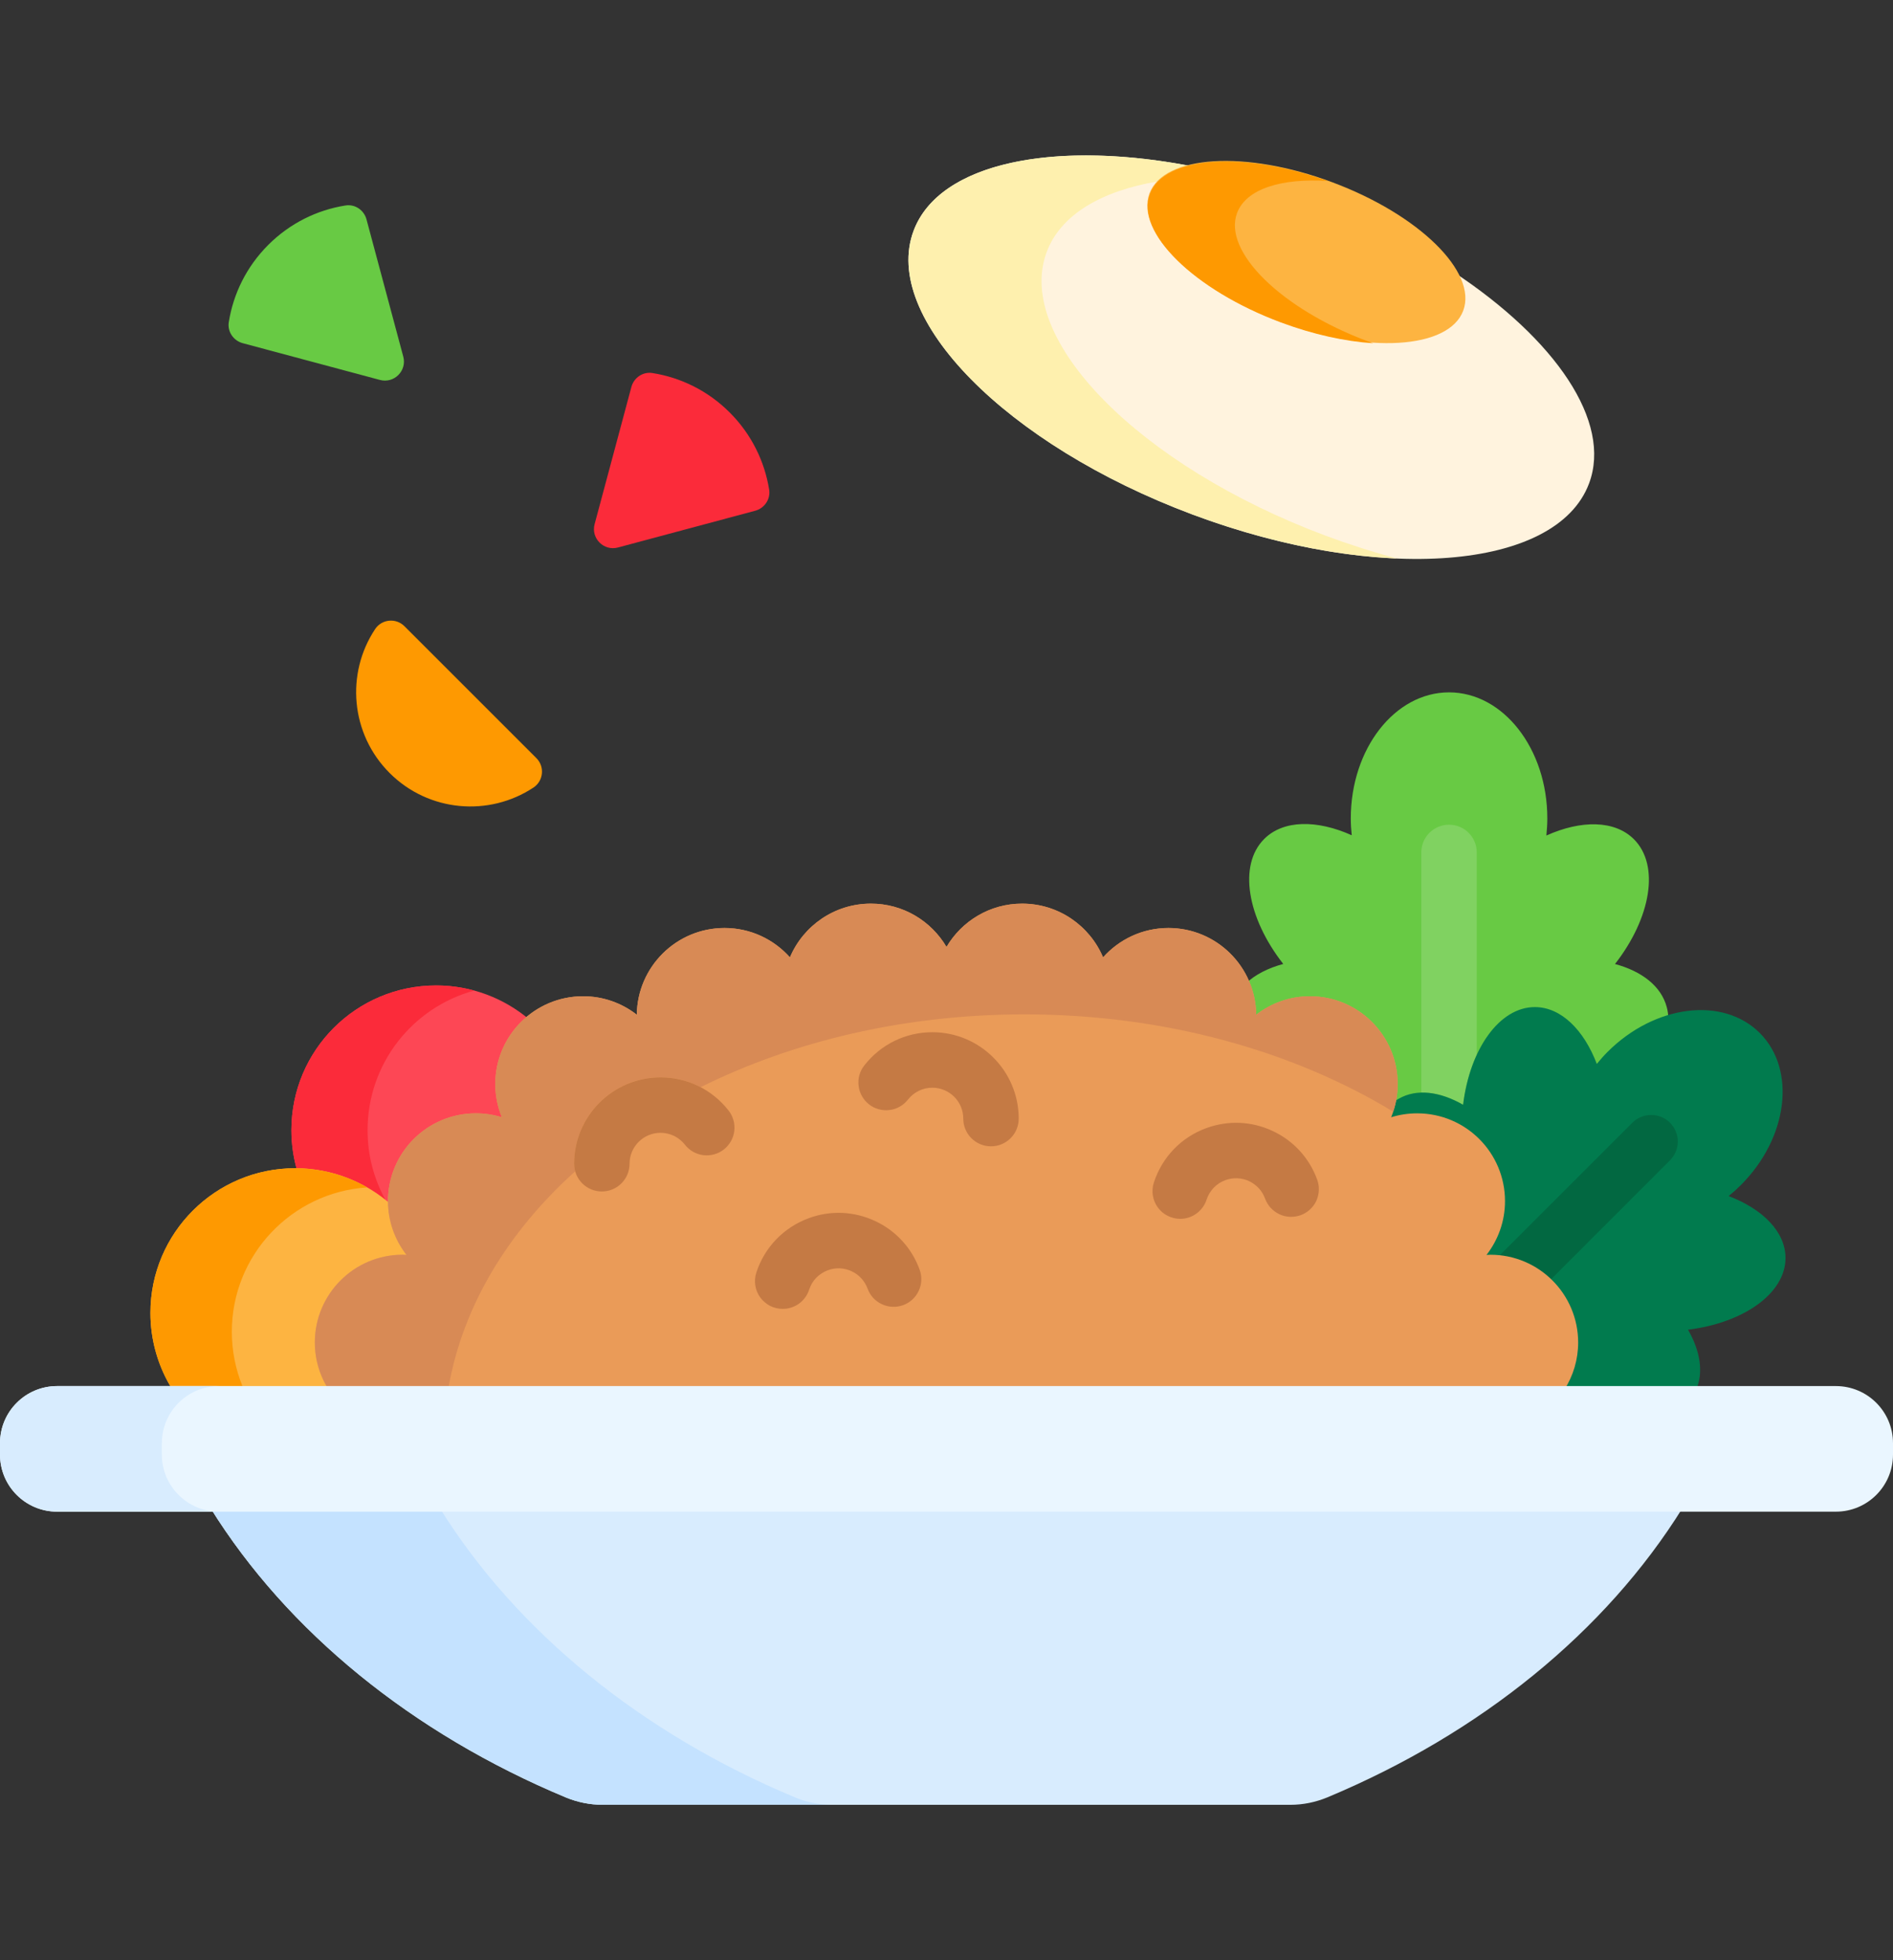 <svg width="28" height="29" viewBox="0 0 28 29" fill="none" xmlns="http://www.w3.org/2000/svg">
    <rect x="0" y="0" width="28" height="29" fill="#333333" stroke="none"/>
    <g clip-path="url(#clip0_2_1981)">
        <path d="M5.704 17.825L5.796 17.901L5.794 17.782L5.794 17.773C5.794 17.084 6.352 16.526 7.038 16.526C7.163 16.526 7.288 16.544 7.407 16.581L7.517 16.616L7.474 16.508C7.412 16.359 7.381 16.199 7.381 16.038C7.381 15.654 7.556 15.311 7.829 15.083C7.457 14.769 6.976 14.579 6.451 14.579C5.268 14.579 4.31 15.538 4.31 16.72C4.31 16.935 4.342 17.143 4.401 17.339C4.878 17.347 5.338 17.518 5.704 17.825Z" fill="#FD4755"/>
        <path d="M5.702 17.753C5.527 17.436 5.436 17.081 5.437 16.72C5.437 15.733 6.105 14.902 7.014 14.655C6.83 14.604 6.641 14.579 6.451 14.579C5.268 14.579 4.31 15.538 4.31 16.72C4.31 16.915 4.336 17.104 4.385 17.284C4.883 17.288 5.34 17.463 5.702 17.753Z" fill="#FB2B3A"/>
        <path d="M4.926 20.561C4.786 20.355 4.711 20.111 4.711 19.862C4.711 19.176 5.269 18.618 5.955 18.618C5.966 18.618 5.977 18.619 5.988 18.619L6.011 18.621L6.129 18.626L6.057 18.532C5.899 18.331 5.808 18.086 5.796 17.831C5.417 17.491 4.916 17.283 4.366 17.283C3.184 17.283 2.225 18.242 2.225 19.424C2.225 19.826 2.338 20.22 2.552 20.561H4.926Z" fill="#FDB441"/>
        <path d="M3.586 20.506C3.482 20.251 3.429 19.978 3.429 19.703C3.429 18.567 4.314 17.639 5.431 17.567C5.107 17.381 4.74 17.283 4.366 17.283C3.184 17.283 2.225 18.242 2.225 19.424C2.225 19.805 2.326 20.178 2.519 20.506H3.586V20.506Z" fill="#FE9901"/>
        <path d="M18.429 14.548C18.491 14.695 18.524 14.853 18.526 15.013L18.527 15.123L18.614 15.055C18.835 14.884 19.098 14.794 19.375 14.794C20.061 14.794 20.619 15.352 20.619 16.038C20.619 16.177 20.595 16.312 20.549 16.443C20.596 16.387 20.652 16.339 20.716 16.303C20.813 16.247 20.923 16.218 21.045 16.218C21.22 16.218 21.417 16.278 21.613 16.392L21.685 16.433L21.695 16.351C21.794 15.541 22.218 14.954 22.703 14.954C23.052 14.954 23.376 15.255 23.568 15.759L23.601 15.848L23.661 15.774C23.71 15.713 23.762 15.656 23.817 15.601C24.07 15.348 24.368 15.167 24.677 15.073C24.676 15.014 24.669 14.955 24.653 14.898C24.571 14.589 24.283 14.368 23.888 14.262C24.42 13.58 24.554 12.802 24.168 12.416C23.884 12.132 23.387 12.13 22.873 12.361C22.881 12.278 22.887 12.194 22.887 12.108C22.887 11.078 22.236 10.243 21.433 10.243C20.631 10.243 19.98 11.078 19.98 12.108C19.98 12.193 19.985 12.276 19.994 12.357C19.48 12.126 18.983 12.128 18.699 12.412C18.312 12.799 18.447 13.579 18.981 14.261C18.756 14.322 18.566 14.419 18.429 14.548Z" fill="#68CA44"/>
        <path d="M21.641 16.344C21.674 16.07 21.745 15.819 21.843 15.605V12.611C21.843 12.384 21.66 12.201 21.433 12.201C21.207 12.201 21.023 12.384 21.023 12.611V16.164C21.217 16.159 21.43 16.223 21.641 16.344Z" fill="#80D261"/>
        <path d="M20.526 16.508L20.482 16.615L20.593 16.581C20.713 16.544 20.837 16.525 20.962 16.525C21.648 16.525 22.206 17.083 22.206 17.769C22.206 18.048 22.115 18.311 21.943 18.532L21.871 18.626L21.989 18.62L22.012 18.619C22.023 18.618 22.033 18.618 22.044 18.618C22.73 18.618 23.288 19.176 23.288 19.862C23.288 20.12 23.21 20.36 23.074 20.561H25.087C25.201 20.305 25.149 19.987 24.968 19.672C25.791 19.571 26.41 19.134 26.41 18.611C26.41 18.225 26.074 17.887 25.569 17.695C25.632 17.644 25.692 17.59 25.749 17.533C26.448 16.834 26.573 15.826 26.029 15.282C25.485 14.738 24.477 14.863 23.778 15.562C23.722 15.618 23.669 15.678 23.619 15.74C23.427 15.235 23.088 14.899 22.703 14.899C22.178 14.899 21.741 15.52 21.641 16.344C21.299 16.148 20.954 16.102 20.689 16.255C20.65 16.277 20.615 16.303 20.582 16.332C20.568 16.392 20.549 16.451 20.526 16.508Z" fill="#017B4E"/>
        <path d="M24.701 16.61C24.665 16.573 24.621 16.544 24.574 16.525C24.526 16.505 24.475 16.495 24.423 16.495C24.371 16.495 24.32 16.505 24.273 16.525C24.225 16.544 24.181 16.573 24.145 16.61L22.184 18.571C22.469 18.601 22.736 18.726 22.943 18.925L24.701 17.166C24.775 17.092 24.817 16.992 24.817 16.888C24.817 16.784 24.775 16.684 24.701 16.61Z" fill="#026841"/>
        <path d="M21.497 4.022C21.622 4.23 21.659 4.424 21.598 4.586C21.492 4.869 21.101 5.031 20.526 5.031C20.057 5.031 19.502 4.92 18.962 4.718C18.349 4.489 17.814 4.168 17.454 3.814C17.105 3.472 16.965 3.143 17.06 2.889C17.138 2.681 17.372 2.538 17.719 2.477C15.635 2.054 13.895 2.393 13.513 3.415C13.032 4.701 14.879 6.579 17.638 7.612C20.397 8.644 23.023 8.439 23.504 7.153C23.847 6.237 23.007 5.019 21.497 4.022Z" fill="#FFF3DE"/>
        <path d="M15.482 3.728C15.688 3.176 16.291 2.824 17.13 2.683C17.235 2.577 17.39 2.5 17.582 2.451C15.559 2.07 13.887 2.415 13.513 3.415C13.032 4.7 14.879 6.579 17.638 7.611C18.705 8.01 19.751 8.224 20.662 8.262C20.305 8.167 19.953 8.054 19.607 7.925C16.848 6.893 15.001 5.014 15.482 3.728Z" fill="#FEF0AE"/>
        <path d="M21.643 4.596C21.856 4.026 20.99 3.176 19.708 2.697C18.427 2.218 17.215 2.292 17.002 2.862C16.79 3.432 17.656 4.282 18.937 4.761C20.219 5.239 21.43 5.166 21.643 4.596Z" fill="#FDB441"/>
        <path d="M20.232 5.05C18.951 4.571 18.085 3.721 18.298 3.151C18.431 2.795 18.953 2.633 19.637 2.678C18.385 2.23 17.218 2.311 17.009 2.87C16.796 3.439 17.662 4.29 18.943 4.769C19.425 4.949 19.896 5.051 20.309 5.078C20.283 5.069 20.258 5.06 20.232 5.05Z" fill="#FE9901"/>
        <path d="M23.138 20.561C23.272 20.352 23.343 20.11 23.343 19.862C23.343 19.145 22.762 18.563 22.045 18.563C22.025 18.563 22.006 18.565 21.987 18.566C22.158 18.346 22.261 18.07 22.261 17.77C22.261 17.052 21.68 16.471 20.962 16.471C20.828 16.471 20.699 16.491 20.577 16.529C20.641 16.373 20.674 16.207 20.674 16.038C20.674 15.321 20.093 14.739 19.375 14.739C19.076 14.739 18.8 14.842 18.581 15.012C18.572 14.303 17.995 13.729 17.283 13.729C16.898 13.729 16.553 13.898 16.316 14.164C16.119 13.697 15.657 13.369 15.118 13.369C14.642 13.369 14.226 13.626 14 14.009C13.774 13.626 13.359 13.369 12.882 13.369C12.343 13.369 11.881 13.697 11.684 14.164C11.447 13.898 11.102 13.729 10.717 13.729C10.005 13.729 9.428 14.303 9.419 15.012C9.2 14.842 8.925 14.739 8.625 14.739C7.908 14.739 7.326 15.321 7.326 16.038C7.326 16.212 7.361 16.378 7.423 16.529C7.298 16.491 7.168 16.471 7.038 16.471C6.321 16.471 5.739 17.052 5.739 17.77C5.739 18.07 5.842 18.346 6.014 18.566C5.994 18.565 5.975 18.563 5.956 18.563C5.238 18.563 4.657 19.145 4.657 19.862C4.657 20.12 4.733 20.359 4.863 20.561H23.138Z" fill="#EA9B58"/>
        <path d="M19.375 14.739C19.076 14.739 18.8 14.841 18.581 15.012C18.572 14.302 17.995 13.729 17.283 13.729C16.898 13.729 16.553 13.897 16.316 14.163C16.119 13.696 15.657 13.368 15.118 13.368C14.642 13.368 14.226 13.626 14 14.009C13.774 13.626 13.358 13.368 12.882 13.368C12.343 13.368 11.881 13.696 11.684 14.163C11.447 13.897 11.102 13.729 10.717 13.729C10.005 13.729 9.428 14.302 9.419 15.012C9.2 14.841 8.925 14.739 8.625 14.739C7.908 14.739 7.326 15.32 7.326 16.038C7.326 16.212 7.361 16.377 7.423 16.529C7.298 16.49 7.168 16.47 7.038 16.471C6.32 16.471 5.739 17.052 5.739 17.769C5.739 18.07 5.842 18.346 6.013 18.566C5.994 18.565 5.975 18.563 5.955 18.563C5.238 18.563 4.657 19.144 4.657 19.861C4.657 20.096 4.72 20.316 4.829 20.506H6.638C6.853 19.309 7.52 18.218 8.508 17.329C8.498 17.292 8.492 17.254 8.492 17.216C8.492 16.511 9.065 15.938 9.77 15.938C9.98 15.938 10.182 15.989 10.363 16.084C11.731 15.404 13.38 15.007 15.155 15.007C17.225 15.007 19.124 15.547 20.607 16.446C20.651 16.314 20.674 16.177 20.674 16.038C20.674 15.32 20.092 14.739 19.375 14.739Z" fill="#D88A55"/>
        <path d="M8.902 17.627C8.793 17.627 8.689 17.584 8.612 17.507C8.535 17.43 8.492 17.325 8.492 17.217C8.492 16.512 9.065 15.939 9.77 15.939C10.166 15.939 10.533 16.118 10.777 16.43C10.844 16.516 10.874 16.625 10.861 16.733C10.848 16.84 10.792 16.939 10.706 17.006C10.664 17.039 10.615 17.064 10.563 17.078C10.512 17.092 10.457 17.096 10.404 17.09C10.35 17.083 10.299 17.066 10.252 17.04C10.205 17.013 10.164 16.978 10.131 16.935C10.088 16.88 10.033 16.836 9.971 16.805C9.908 16.775 9.839 16.759 9.77 16.759C9.518 16.759 9.312 16.964 9.312 17.217C9.312 17.325 9.269 17.43 9.192 17.507C9.115 17.584 9.011 17.627 8.902 17.627ZM14.658 16.959C14.549 16.959 14.445 16.916 14.368 16.839C14.291 16.762 14.248 16.658 14.248 16.549C14.248 16.297 14.043 16.092 13.791 16.092C13.721 16.092 13.652 16.107 13.59 16.138C13.527 16.168 13.473 16.213 13.43 16.268C13.397 16.31 13.355 16.346 13.309 16.372C13.262 16.399 13.21 16.416 13.157 16.422C13.103 16.429 13.049 16.425 12.997 16.41C12.945 16.396 12.896 16.372 12.854 16.338C12.812 16.305 12.776 16.264 12.75 16.217C12.723 16.17 12.706 16.119 12.7 16.065C12.693 16.012 12.697 15.957 12.711 15.906C12.726 15.854 12.75 15.805 12.784 15.763C13.028 15.45 13.395 15.271 13.791 15.271C14.495 15.271 15.068 15.845 15.068 16.549C15.068 16.658 15.025 16.762 14.948 16.839C14.871 16.916 14.767 16.959 14.658 16.959ZM17.457 18.032C17.393 18.032 17.329 18.016 17.271 17.987C17.213 17.958 17.163 17.915 17.125 17.863C17.087 17.81 17.062 17.75 17.052 17.686C17.042 17.622 17.047 17.556 17.067 17.495C17.19 17.118 17.473 16.824 17.845 16.689C18.166 16.572 18.513 16.587 18.822 16.731C19.132 16.875 19.366 17.131 19.483 17.452C19.52 17.554 19.515 17.667 19.47 17.766C19.424 17.864 19.34 17.941 19.238 17.978C19.187 17.996 19.134 18.004 19.08 18.002C19.026 18 18.973 17.987 18.924 17.964C18.876 17.941 18.832 17.909 18.795 17.869C18.759 17.83 18.731 17.783 18.712 17.733C18.692 17.676 18.66 17.624 18.62 17.58C18.579 17.536 18.53 17.5 18.476 17.474C18.421 17.449 18.363 17.434 18.302 17.432C18.242 17.429 18.182 17.439 18.126 17.459C18.061 17.483 18.001 17.521 17.953 17.571C17.905 17.622 17.869 17.682 17.847 17.748C17.82 17.831 17.768 17.902 17.698 17.953C17.628 18.004 17.544 18.032 17.457 18.032ZM11.578 19.364C11.513 19.364 11.449 19.349 11.391 19.32C11.334 19.29 11.284 19.247 11.245 19.195C11.207 19.143 11.182 19.082 11.172 19.018C11.162 18.954 11.167 18.889 11.187 18.827C11.31 18.45 11.594 18.157 11.966 18.021C12.123 17.963 12.291 17.937 12.458 17.944C12.626 17.952 12.791 17.992 12.943 18.064C13.095 18.134 13.232 18.234 13.345 18.358C13.459 18.482 13.546 18.627 13.603 18.785C13.64 18.887 13.635 18.999 13.589 19.097C13.543 19.196 13.46 19.272 13.358 19.309C13.256 19.346 13.143 19.341 13.045 19.295C12.946 19.25 12.87 19.167 12.833 19.065C12.812 19.009 12.781 18.957 12.74 18.912C12.7 18.868 12.651 18.832 12.596 18.807C12.542 18.782 12.483 18.767 12.423 18.764C12.363 18.762 12.303 18.771 12.246 18.792C12.181 18.816 12.122 18.854 12.073 18.904C12.025 18.954 11.989 19.015 11.968 19.081C11.941 19.163 11.889 19.235 11.819 19.286C11.748 19.337 11.664 19.364 11.578 19.364Z" fill="#C57A44"/>
        <path d="M3.113 22.31C4.252 24.14 6.098 25.643 8.367 26.591C8.54 26.663 8.726 26.7 8.914 26.701H19.086C19.274 26.701 19.459 26.663 19.633 26.591C21.902 25.643 23.748 24.14 24.887 22.31H3.113Z" fill="#D8ECFE"/>
        <path d="M6.504 22.31H3.113C4.252 24.14 6.098 25.643 8.367 26.591C8.54 26.663 8.726 26.7 8.914 26.701H12.305C12.117 26.7 11.932 26.663 11.759 26.591C9.489 25.643 7.643 24.14 6.504 22.31Z" fill="#C4E2FF"/>
        <path d="M27.155 22.364H0.845C0.378 22.364 0 21.986 0 21.519V21.351C0 20.884 0.378 20.506 0.845 20.506H27.155C27.622 20.506 28 20.884 28 21.351V21.519C28 21.986 27.622 22.364 27.155 22.364Z" fill="#EAF6FF"/>
        <path d="M2.394 21.519V21.351C2.394 20.884 2.773 20.506 3.239 20.506H0.845C0.378 20.506 0 20.884 0 21.351V21.519C0 21.986 0.378 22.364 0.845 22.364H3.239C2.773 22.364 2.394 21.986 2.394 21.519Z" fill="#D8ECFE"/>
        <path d="M5.763 11.436C6.341 12.014 7.234 12.086 7.891 11.651C8.039 11.553 8.06 11.342 7.934 11.216L5.982 9.264C5.856 9.138 5.646 9.159 5.548 9.308C5.113 9.964 5.184 10.857 5.763 11.436Z" fill="#FE9901"/>
        <path d="M11.171 7.556C11.308 7.519 11.399 7.385 11.377 7.245C11.31 6.826 11.116 6.425 10.793 6.102C10.471 5.78 10.069 5.585 9.651 5.519C9.51 5.496 9.376 5.587 9.339 5.725L8.795 7.755C8.739 7.964 8.931 8.156 9.14 8.1L11.171 7.556Z" fill="#FB2B3A"/>
        <path d="M5.421 3.246C5.384 3.108 5.251 3.017 5.11 3.04C4.692 3.106 4.29 3.301 3.968 3.623C3.645 3.946 3.451 4.347 3.384 4.766C3.361 4.906 3.453 5.04 3.59 5.077L5.62 5.621C5.83 5.677 6.021 5.485 5.965 5.276L5.421 3.246Z" fill="#68CA44"/>
    </g>
    <defs>
        <clipPath id="clip0_2_1981">
            <rect width="28" height="28" fill="white" transform="translate(0 0.5)"/>
        </clipPath>
    </defs>
</svg>
